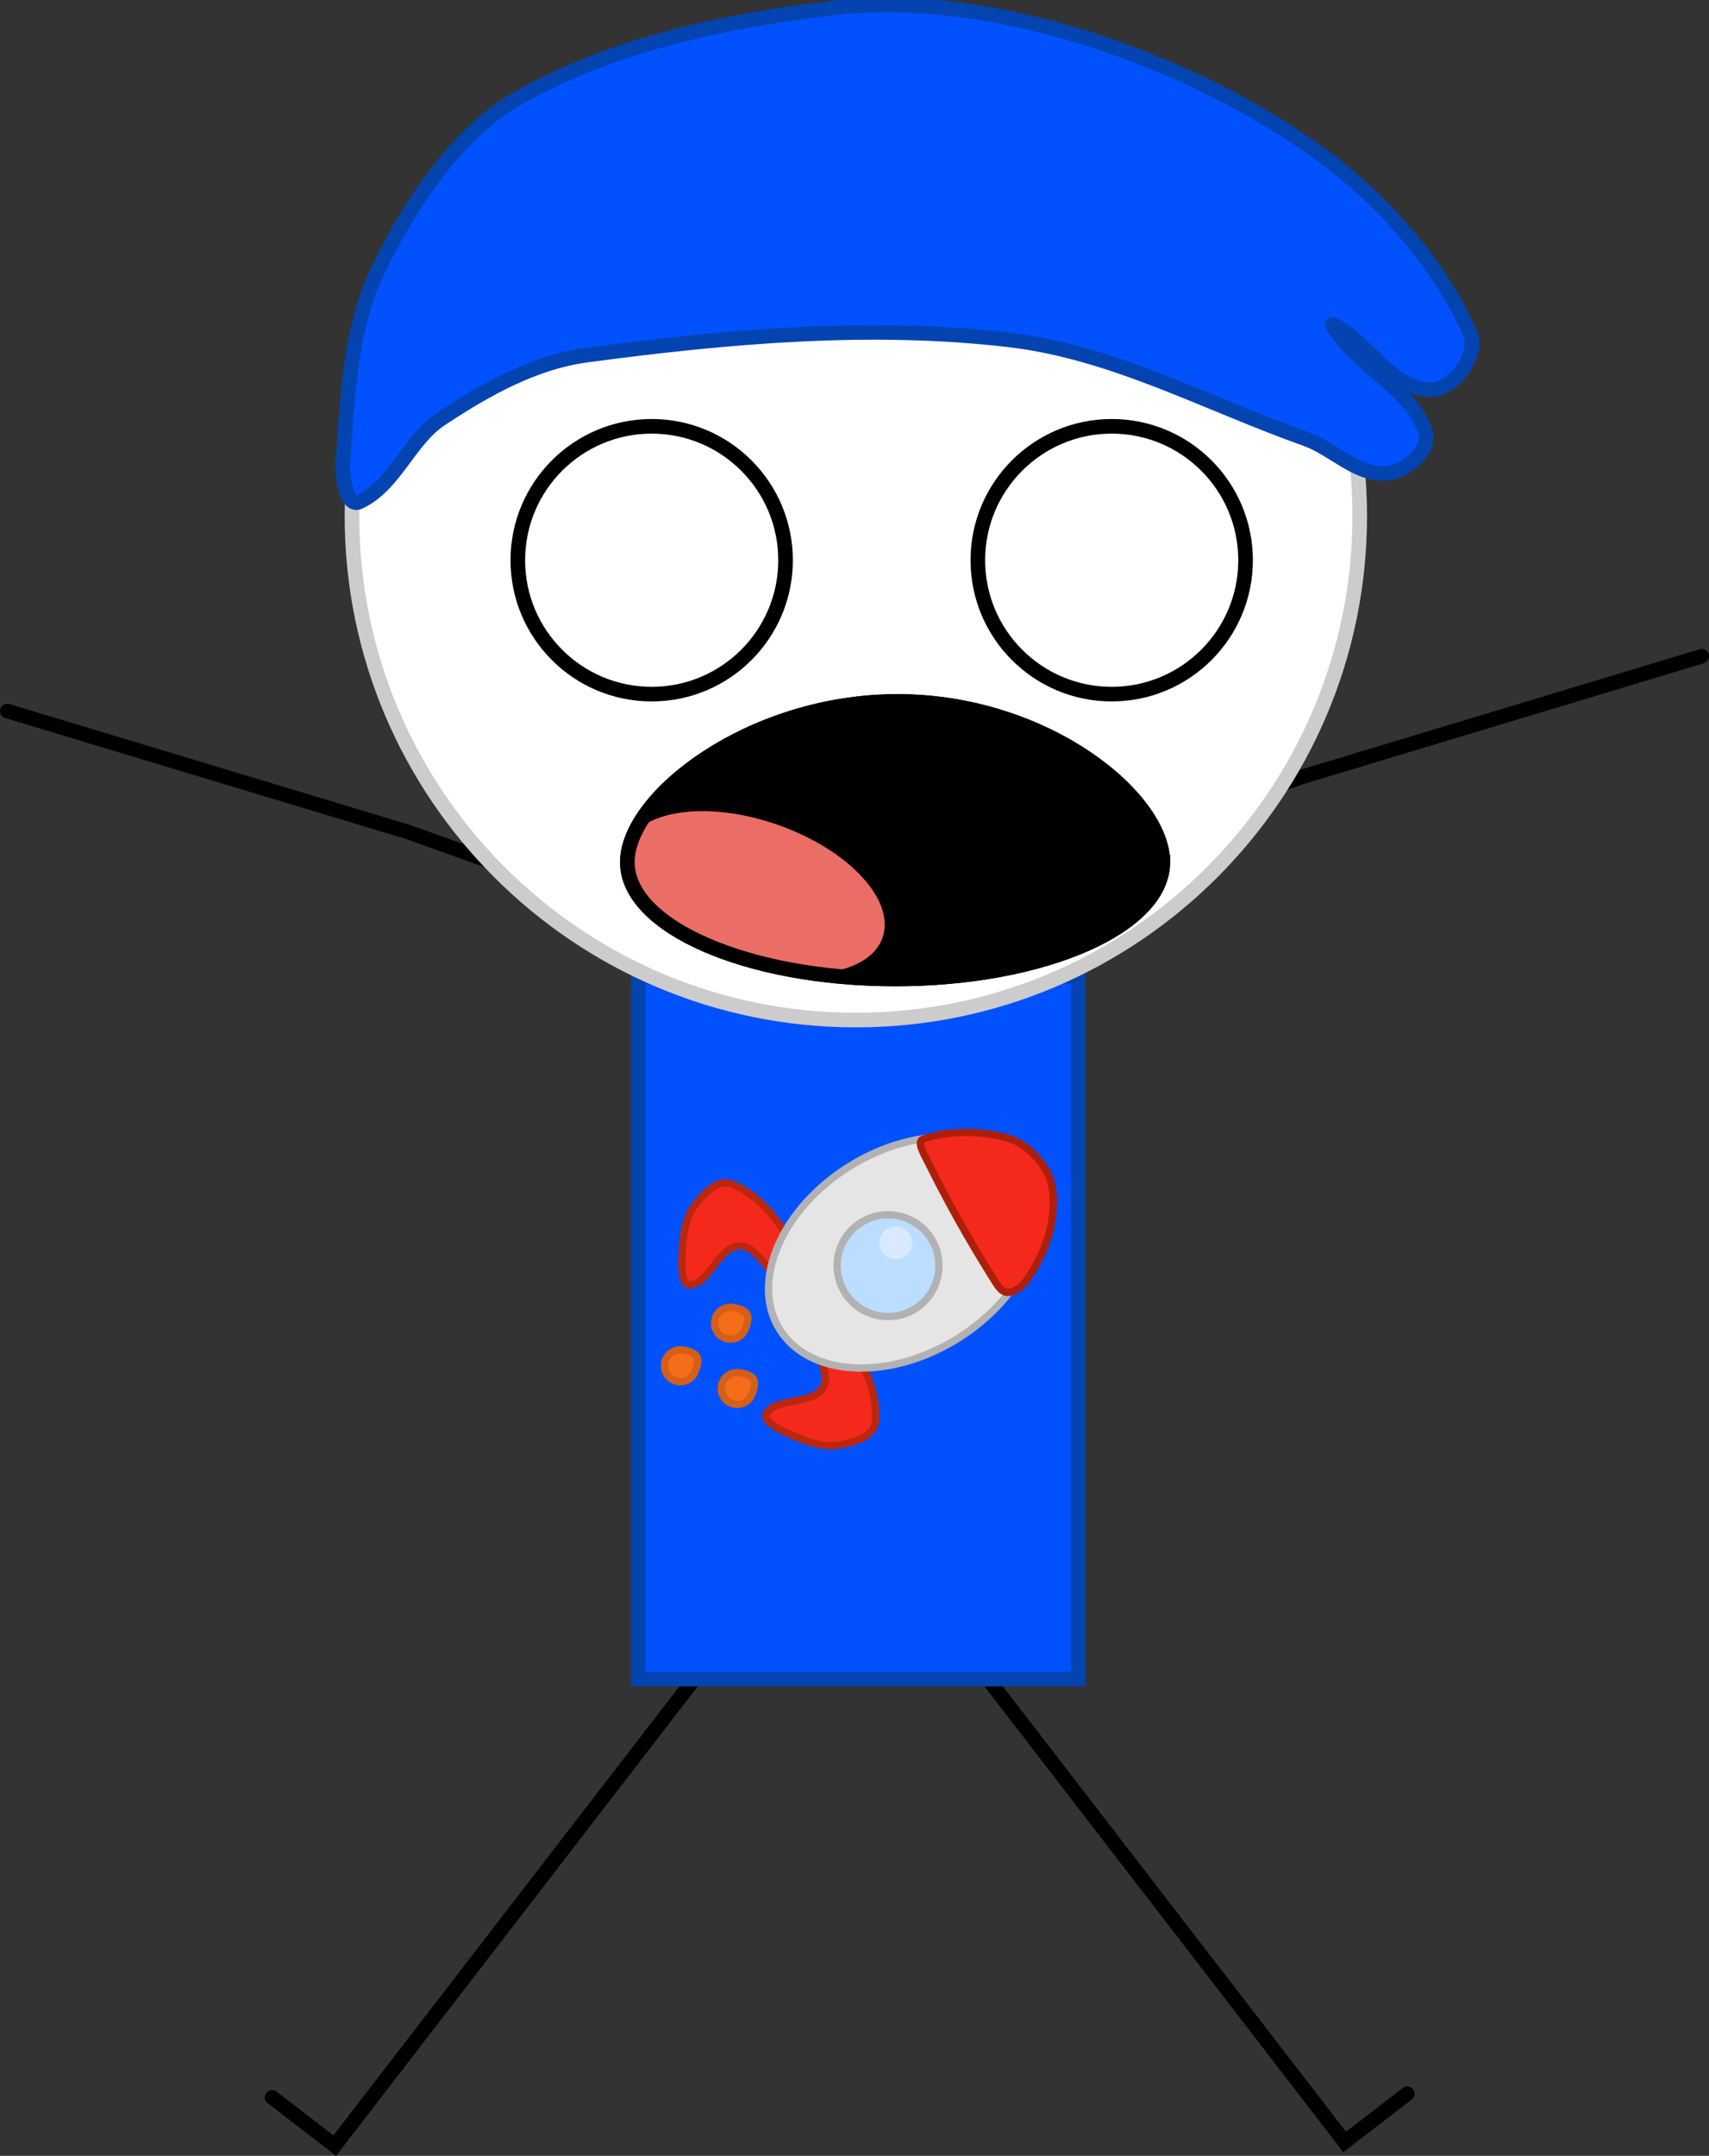 <svg version="1.1" xmlns="http://www.w3.org/2000/svg" xmlns:xlink="http://www.w3.org/1999/xlink" width="234.05" height="295.166" viewBox="0,0,234.05,295.166"><rect x="0" y="0" width="234.05" height="295.166" fill="#333333" stroke="none"/><defs><radialGradient cx="361.014" cy="175.591" r="8.753" gradientUnits="userSpaceOnUse" id="color-1"><stop offset="0" stop-color="#000000"/><stop offset="1" stop-color="#000000"/></radialGradient><radialGradient cx="168.204" cy="183.091" r="8.753" gradientUnits="userSpaceOnUse" id="color-2"><stop offset="0" stop-color="#000000"/><stop offset="1" stop-color="#000000"/></radialGradient><radialGradient cx="330.227" cy="367.978" r="13.528" gradientUnits="userSpaceOnUse" id="color-3"><stop offset="0" stop-color="#000000"/><stop offset="1" stop-color="#000000"/></radialGradient><radialGradient cx="194.939" cy="368.478" r="13.528" gradientUnits="userSpaceOnUse" id="color-4"><stop offset="0" stop-color="#000000"/><stop offset="1" stop-color="#000000"/></radialGradient></defs><g transform="translate(-147.584,-77.619)"><g data-paper-data="{&quot;isPaintingLayer&quot;:true}" fill-rule="nonzero" stroke-linejoin="miter" stroke-miterlimit="10" stroke-dasharray="" stroke-dashoffset="0" style="mix-blend-mode: normal"><path d="M291.584,196.225l34.227,-12.214l54.823,-16.542" data-paper-data="{&quot;origRot&quot;:0,&quot;index&quot;:null}" id="ID0.16875446680933237" fill="none" stroke="url(#color-1)" stroke-width="2" stroke-linecap="round"/><path d="M148.584,174.97l54.823,16.542l34.227,12.214" data-paper-data="{&quot;origRot&quot;:0}" id="ID0.16875446680933237" fill="none" stroke="url(#color-2)" stroke-width="2" stroke-linecap="round"/><path d="M340.31,364.277l-8.571,6.605l-51.384,-66.672" data-paper-data="{&quot;index&quot;:null,&quot;origRot&quot;:0}" id="ID0.43897221656516194" fill="none" stroke="url(#color-3)" stroke-width="2" stroke-linecap="round"/><path d="M244.81,304.71l-51.384,66.672l-8.571,-6.605" data-paper-data="{&quot;index&quot;:null,&quot;origRot&quot;:0}" id="ID0.43897221656516194" fill="none" stroke="url(#color-4)" stroke-width="2" stroke-linecap="round"/><path d="M234.987,211.289l60.259,-0l0,96.22l-60.259,0z" id="ID0.7297499743290246" fill="#0251ff" stroke="#0344b1" stroke-width="2" stroke-linecap="butt"/><g id="ID0.9996707611717284" stroke-width="1"><path d="M255.35,253.012c-2.129,0.146 -3.813,-4.908 -6.505,-4.827c-2.838,0.138 -4.131,5.091 -6.669,5.349c-1.377,0.139 -1.242,-2.914 -1.163,-4.441c0.115,-2.188 0.364,-4.508 1.611,-6.265c1.128,-1.589 3.176,-3.827 5.032,-3.148c3.597,1.317 6.349,4.733 8.272,8.068c0.882,1.526 0.827,5.151 -0.577,5.264z" id="ID0.10925169289112091" fill="#f5291b" stroke="#bb270e" stroke-linecap="round"/><path d="M263.923,261.377c2.122,3.212 3.946,7.201 3.515,11.007c-0.223,1.963 -3.14,2.794 -5.066,3.092c-2.129,0.329 -4.315,-0.485 -6.324,-1.362c-1.4,-0.613 -4.191,-1.858 -3.451,-3.027c1.366,-2.155 6.375,-1.095 7.768,-3.571c1.277,-2.371 -2.49,-6.139 -1.407,-7.978c0.73,-1.205 3.995,0.367 4.966,1.839z" id="ID0.10925169289112091" fill="#f5291b" stroke="#bb270e" stroke-linecap="round"/><path d="M288.32,238.603c2.019,3.267 1.945,7.404 0.194,11.447c-1.752,4.044 -5.179,7.996 -9.866,10.892c-4.687,2.896 -9.754,4.194 -14.155,3.951c-4.4,-0.243 -8.132,-2.027 -10.151,-5.295c-2.019,-3.267 -1.945,-7.404 -0.194,-11.447c1.752,-4.044 5.179,-7.996 9.866,-10.892c4.687,-2.896 9.754,-4.194 14.155,-3.951c4.4,0.243 8.132,2.027 10.151,5.295z" id="ID0.44616582430899143" fill="#e5e5e5" stroke="#b2b2b2" stroke-linecap="round"/><path d="M290.857,237.884c1.105,1.897 1.105,4.379 0.823,6.538c-0.312,2.485 -1.317,4.861 -2.557,7.018c-0.75,1.305 -1.791,2.855 -3.29,3.105c-1.038,0.188 -1.589,-0.856 -2.386,-2.126c-3.185,-5.078 -6.154,-10.375 -8.788,-15.709c-0.658,-1.332 -1.597,-2.83 -0.578,-3.166c3.509,-1.153 7.581,-1.153 11.217,-0.191c2.296,0.573 4.328,2.423 5.557,4.531z" id="ID0.34605008317157626" fill="#f5291b" stroke="#ae1f0a" stroke-linecap="round"/><path d="M275.132,247.241c1.011,1.636 1.264,3.53 0.853,5.267c-0.409,1.737 -1.482,3.318 -3.118,4.329c-1.636,1.011 -3.53,1.264 -5.267,0.853c-1.737,-0.409 -3.318,-1.482 -4.329,-3.118c-1.011,-1.636 -1.264,-3.53 -0.853,-5.267c0.409,-1.737 1.482,-3.318 3.118,-4.329c1.636,-1.011 3.53,-1.264 5.267,-0.853c1.737,0.409 3.318,1.482 4.329,3.118z" id="ID0.569763976149261" fill="#bbddff" stroke="#b2b2b2" stroke-linecap="butt"/><path d="M272.178,246.577c0.326,0.528 0.407,1.138 0.274,1.698c-0.131,0.561 -0.477,1.07 -1.005,1.396c-0.528,0.326 -1.138,0.407 -1.698,0.274c-0.561,-0.131 -1.07,-0.477 -1.396,-1.005c-0.326,-0.528 -0.407,-1.138 -0.274,-1.698c0.131,-0.561 0.477,-1.07 1.005,-1.396c0.528,-0.326 1.138,-0.407 1.698,-0.274c0.561,0.131 1.07,0.477 1.396,1.005z" id="ID0.17324856109917164" fill="#d9e9ff" stroke="none" stroke-linecap="butt"/><path d="M249.874,257.51c0.29,0.509 0.063,1.223 -0.117,1.771c-0.173,0.528 -0.464,1.039 -0.976,1.355c-0.512,0.316 -1.105,0.395 -1.649,0.267c-0.543,-0.128 -1.039,-0.464 -1.355,-0.976c-0.316,-0.512 -0.395,-1.105 -0.267,-1.649c0.128,-0.543 0.464,-1.039 0.976,-1.355c0.512,-0.316 1.102,-0.37 1.649,-0.267c0.618,0.118 1.383,0.317 1.739,0.854z" id="ID0.8451523161493242" fill="#f56d1b" stroke="#d55f18" stroke-linecap="round"/><path d="M250.781,266.452c0.29,0.509 0.063,1.223 -0.117,1.771c-0.173,0.528 -0.464,1.039 -0.976,1.355c-0.512,0.316 -1.105,0.395 -1.649,0.267c-0.543,-0.128 -1.039,-0.464 -1.355,-0.976c-0.316,-0.512 -0.395,-1.105 -0.267,-1.649c0.128,-0.543 0.464,-1.039 0.976,-1.355c0.512,-0.316 1.102,-0.37 1.649,-0.267c0.618,0.118 1.383,0.317 1.739,0.854z" id="ID0.8451523161493242" fill="#f56d1b" stroke="#d55f18" stroke-linecap="round"/><path d="M243.006,263.342c0.29,0.509 0.063,1.223 -0.117,1.771c-0.173,0.528 -0.464,1.039 -0.976,1.355c-0.512,0.316 -1.105,0.395 -1.649,0.267c-0.543,-0.128 -1.039,-0.464 -1.355,-0.976c-0.316,-0.512 -0.395,-1.105 -0.267,-1.649c0.128,-0.543 0.464,-1.039 0.976,-1.355c0.512,-0.316 1.102,-0.37 1.649,-0.267c0.618,0.118 1.383,0.317 1.739,0.854z" id="ID0.8451523161493242" fill="#f56d1b" stroke="#d55f18" stroke-linecap="round"/></g><g id="ID0.4706640876829624" stroke-width="2"><path d="M264.793,79.267c19.038,-0 36.29,7.733 48.781,20.225c12.492,12.491 20.225,29.743 20.225,48.781c0,19.038 -7.733,36.29 -20.225,48.781c-12.491,12.492 -29.743,20.225 -48.781,20.225c-19.038,0 -36.29,-7.733 -48.781,-20.225c-12.492,-12.491 -20.225,-29.743 -20.225,-48.781c-0,-19.038 7.733,-36.29 20.225,-48.781c12.491,-12.492 29.743,-20.225 48.781,-20.225z" id="ID0.052302687894552946" fill="#ffffff" stroke="#cccccc" stroke-linecap="butt"/><path d="M196.823,146.329c-1.79,0.846 -2.418,-3.413 -2.268,-5.508c0.601,-8.378 0.908,-17.203 4.212,-24.946c3.588,-7.867 10.388,-19.401 19.438,-24.622c13.383,-7.712 29.115,-10.887 44.32,-12.635c11.303,-1.112 23.067,0.86 33.758,4.212c11.988,3.758 23.64,9.47 33.693,17.041c7.845,6.162 14.846,14.191 18.92,23.326c1.293,2.896 -2.217,7.9 -5.508,7.775c-5.212,-0.202 -8.352,-6.271 -12.959,-8.812c-1.05,-0.661 0.281,1.056 1.166,2.138c3.539,4.327 9.508,7.114 11.21,12.505c0.805,2.405 -2.703,5.431 -5.378,5.637c-3.977,0.301 -7.219,-3.364 -11.015,-4.73c-13.367,-4.722 -26.294,-11.863 -40.497,-13.542c-19.19,-2.268 -38.966,-0.469 -57.991,2.074c-7.114,0.951 -13.718,4.621 -19.762,8.618c-4.507,2.817 -6.381,9.114 -11.339,11.469z" id="ID0.12275043269619346" fill="#0251ff" stroke="#0344b1" stroke-linecap="round"/></g><path d="M306.833,195.654c0,8.837 -16.416,16 -36.667,16c-20.25,0 -36.667,-7.163 -36.667,-16c0,-8.837 16.75,-22 37,-22c20.25,0 36.333,13.163 36.333,22z" fill="#000000" stroke="#000000" stroke-width="2" stroke-linecap="butt"/><path d="M268.449,205.996c-1.796,5.125 -11.14,6.515 -20.869,3.105c-9.729,-3.41 -16.16,-10.329 -14.363,-15.454c1.796,-5.125 11.14,-6.515 20.869,-3.105c9.729,3.41 16.16,10.329 14.363,15.454z" data-paper-data="{&quot;origRot&quot;:0}" fill="#ea6e65" stroke="none" stroke-width="0" stroke-linecap="butt"/><path d="M306.833,195.654c0,8.837 -16.416,16 -36.667,16c-20.25,0 -36.667,-7.163 -36.667,-16c0,-8.837 16.75,-22 37,-22c20.25,0 36.333,13.163 36.333,22z" fill="none" stroke="#000000" stroke-width="2" stroke-linecap="butt"/><path d="M218.5,154.321c0,-10.125 8.208,-18.333 18.333,-18.333c10.125,0 18.333,8.208 18.333,18.333c0,10.125 -8.208,18.333 -18.333,18.333c-10.125,0 -18.333,-8.208 -18.333,-18.333z" fill="none" stroke="#000000" stroke-width="2" stroke-linecap="butt"/><path d="M281.5,154.321c0,-10.125 8.208,-18.333 18.333,-18.333c10.125,0 18.333,8.208 18.333,18.333c0,10.125 -8.208,18.333 -18.333,18.333c-10.125,0 -18.333,-8.208 -18.333,-18.333z" fill="none" stroke="#000000" stroke-width="2" stroke-linecap="butt"/></g></g></svg>